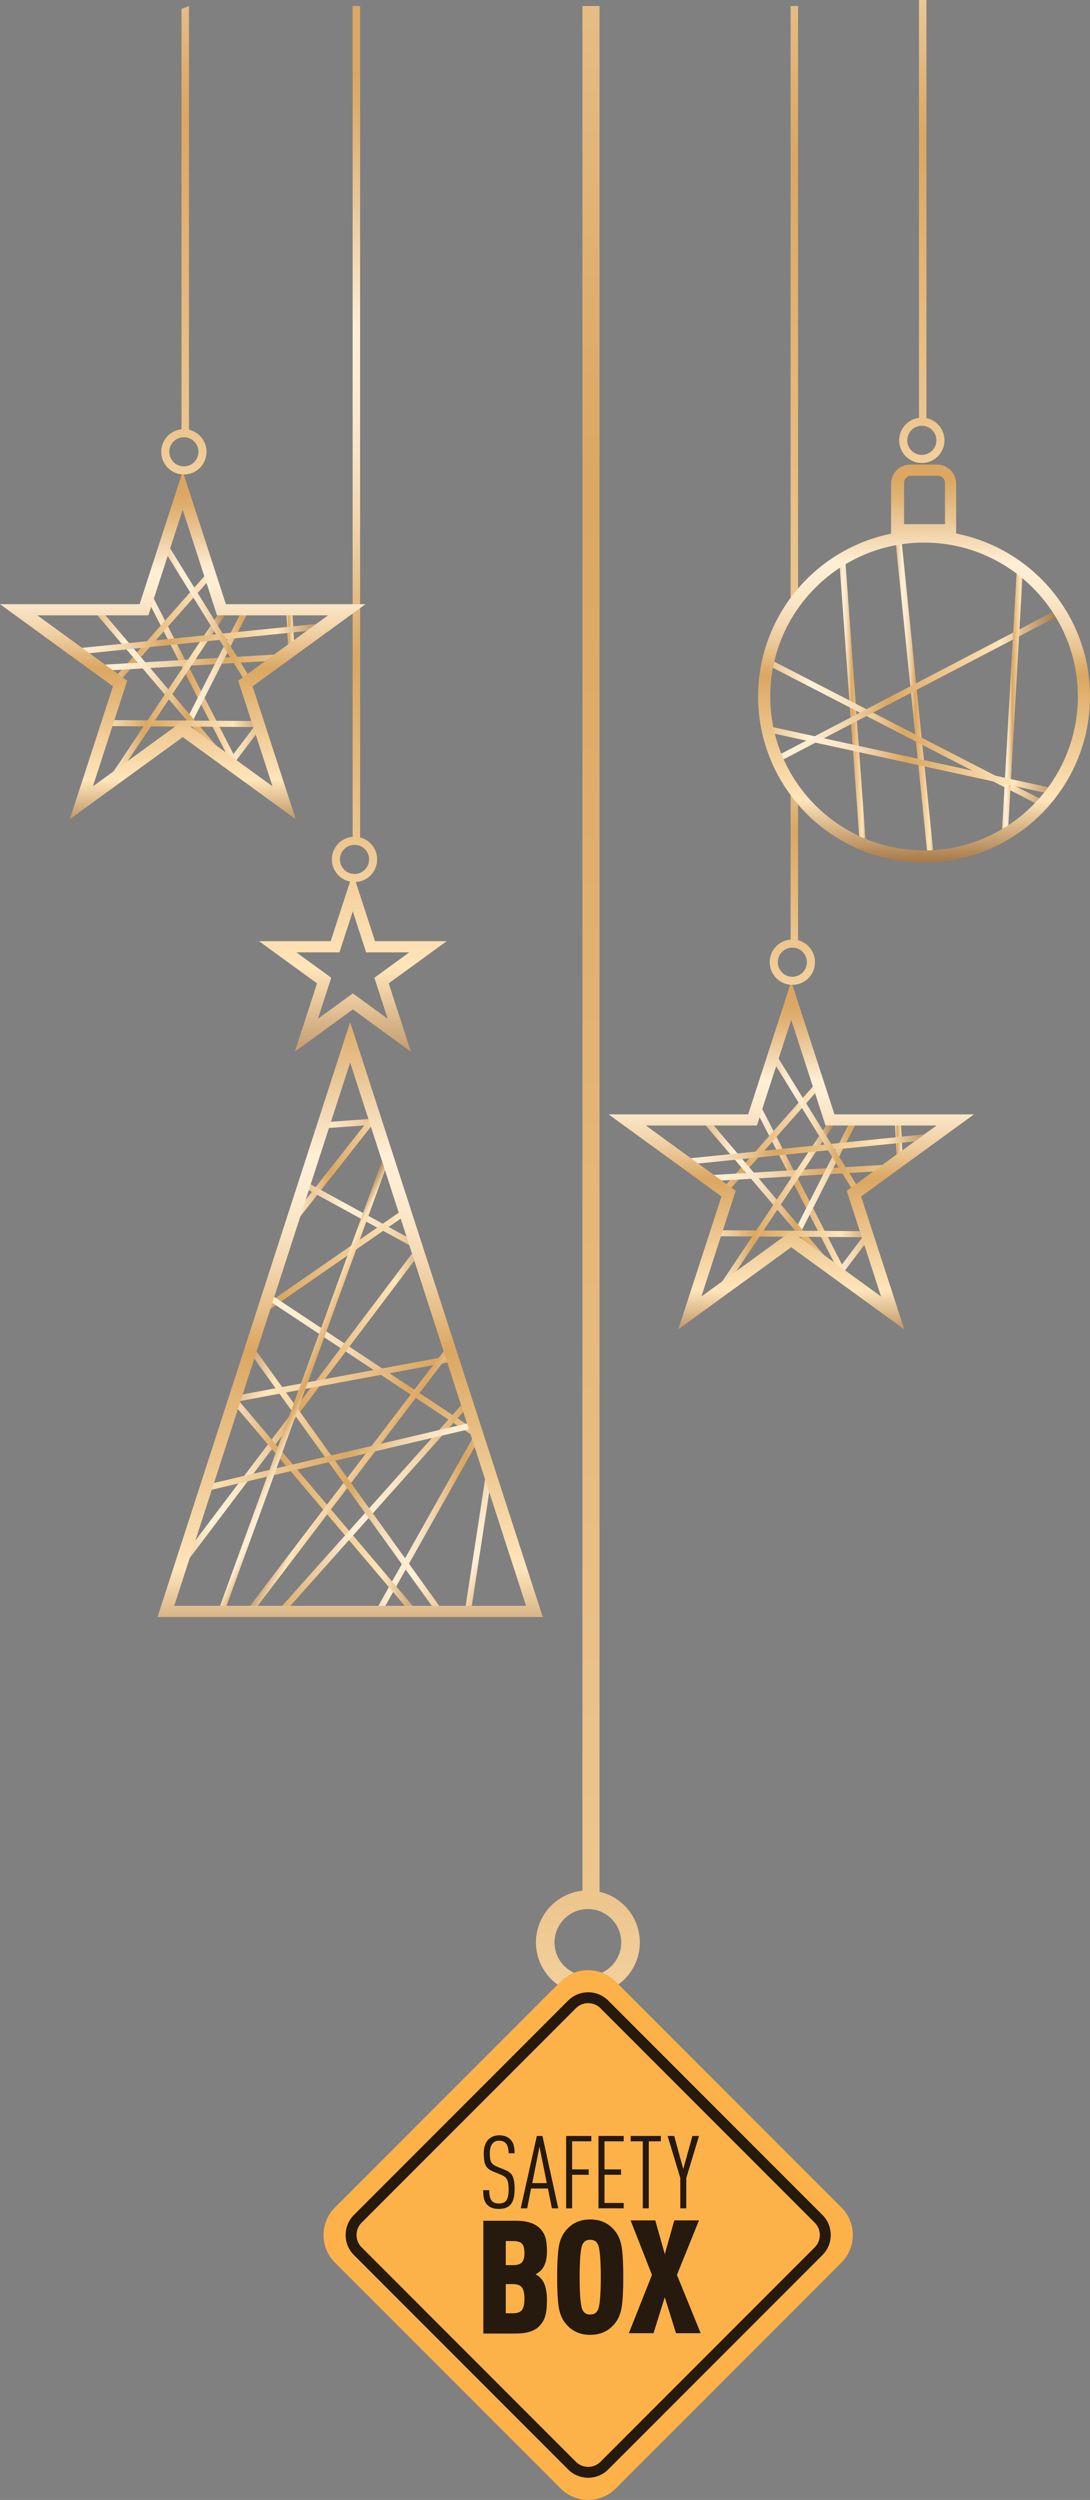 <?xml version="1.0" encoding="UTF-8"?>
<svg id="b" data-name="Layer 2" xmlns="http://www.w3.org/2000/svg" xmlns:xlink="http://www.w3.org/1999/xlink" viewBox="0 0 327.64 750.81">
  <rect x="0" y="0" width="327.64" height="750.81" fill="#808080" stroke="none"/>
  <defs>
    <style>
      .bv {
        fill: url(#am);
      }

      .bw {
        fill: url(#az);
      }

      .bx {
        fill: url(#al);
      }

      .by {
        fill: url(#ak);
      }

      .bz {
        fill: url(#br);
      }

      .ca {
        fill: url(#bq);
      }

      .cb {
        fill: url(#bs);
      }

      .cc {
        fill: url(#bt);
      }

      .cd {
        fill: url(#bp);
      }

      .ce {
        fill: url(#bu);
      }

      .cf {
        fill: url(#bc);
      }

      .cg {
        fill: url(#ba);
      }

      .ch {
        fill: url(#bb);
      }

      .ci {
        fill: url(#u);
      }

      .cj {
        fill: url(#w);
      }

      .ck {
        fill: url(#x);
      }

      .cl {
        fill: url(#v);
      }

      .cm, .cn, .co, .cp, .cq, .cr, .cs, .ct, .cu, .cv, .cw, .cx, .cy, .cz, .da, .db, .dc, .dd, .de, .df, .dg, .dh, .di, .dj, .dk, .dl, .dm, .dn, .do, .dp, .dq, .dr, .ds, .dt, .du, .dv, .dw, .dx, .dy, .dz, .ea, .eb, .ec, .ed, .ee, .ef, .eg, .eh, .ei, .ej {
        fill: none;
      }

      .cn {
        stroke: url(#t);
      }

      .cn, .co, .cp, .cq, .cr, .cs, .ct, .cu, .cv, .cw, .cx, .cy, .cz, .da, .db, .dc, .dd, .de, .df, .dg, .dh, .di, .dj, .dk, .dl, .dm, .dn, .do, .dp, .dq, .dr, .ds, .dt, .du, .dv, .dw, .dx, .dy, .dz, .ea, .eb, .ec, .ed, .ee, .ef, .eg, .eh, .ei, .ej {
        stroke-miterlimit: 10;
        stroke-width: 1.82px;
      }

      .co {
        stroke: url(#z);
      }

      .cp {
        stroke: url(#f);
      }

      .cq {
        stroke: url(#e);
      }

      .cr {
        stroke: url(#l);
      }

      .cs {
        stroke: url(#k);
      }

      .ct {
        stroke: url(#n);
      }

      .cu {
        stroke: url(#h);
      }

      .cv {
        stroke: url(#r);
      }

      .cw {
        stroke: url(#s);
      }

      .cx {
        stroke: url(#m);
      }

      .cy {
        stroke: url(#q);
      }

      .cz {
        stroke: url(#g);
      }

      .da {
        stroke: url(#p);
      }

      .db {
        stroke: url(#i);
      }

      .dc {
        stroke: url(#j);
      }

      .dd {
        stroke: url(#o);
      }

      .ek {
        fill: #fcb249;
      }

      .el {
        fill: #26190e;
      }

      .de {
        stroke: url(#ah);
      }

      .df {
        stroke: url(#ag);
      }

      .dg {
        stroke: url(#ai);
      }

      .dh {
        stroke: url(#af);
      }

      .di {
        stroke: url(#aj);
      }

      .dj {
        stroke: url(#ad);
      }

      .dk {
        stroke: url(#ae);
      }

      .dl {
        stroke: url(#ao);
      }

      .dm {
        stroke: url(#ap);
      }

      .dn {
        stroke: url(#ac);
      }

      .do {
        stroke: url(#aq);
      }

      .dp {
        stroke: url(#ar);
      }

      .dq {
        stroke: url(#aa);
      }

      .dr {
        stroke: url(#ab);
      }

      .ds {
        stroke: url(#as);
      }

      .dt {
        stroke: url(#at);
      }

      .du {
        stroke: url(#av);
      }

      .dv {
        stroke: url(#aw);
      }

      .dw {
        stroke: url(#ax);
      }

      .dx {
        stroke: url(#au);
      }

      .dy {
        stroke: url(#ay);
      }

      .dz {
        stroke: url(#bi);
      }

      .ea {
        stroke: url(#bk);
      }

      .eb {
        stroke: url(#bj);
      }

      .ec {
        stroke: url(#bo);
      }

      .ed {
        stroke: url(#bh);
      }

      .ee {
        stroke: url(#bg);
      }

      .ef {
        stroke: url(#bm);
      }

      .eg {
        stroke: url(#bf);
      }

      .eh {
        stroke: url(#be);
      }

      .ei {
        stroke: url(#bn);
      }

      .ej {
        stroke: url(#bl);
      }

      .em {
        clip-path: url(#y);
      }

      .en {
        clip-path: url(#d);
      }

      .eo {
        clip-path: url(#an);
      }

      .ep {
        clip-path: url(#bd);
      }
    </style>
    <linearGradient id="e" data-name="Degradado sin nombre 3" x1="48.6" y1="397.77" x2="161.9" y2="397.77" gradientUnits="userSpaceOnUse">
      <stop offset=".02" stop-color="#dba762"/>
      <stop offset=".06" stop-color="#dfb070"/>
      <stop offset=".13" stop-color="#ebc898"/>
      <stop offset=".23" stop-color="#ffefd5"/>
      <stop offset=".28" stop-color="#fdecd0"/>
      <stop offset=".33" stop-color="#f9e4c4"/>
      <stop offset=".38" stop-color="#f3d7af"/>
      <stop offset=".43" stop-color="#eac592"/>
      <stop offset=".48" stop-color="#deae6d"/>
      <stop offset=".5" stop-color="#dba762"/>
      <stop offset=".8" stop-color="#ffe5ba"/>
      <stop offset="1" stop-color="#8a5522"/>
    </linearGradient>
    <clipPath id="d">
      <polygon class="cq" points="49.86 484.25 105.25 313.33 160.64 484.25 49.86 484.25"/>
    </clipPath>
    <linearGradient id="f" data-name="Degradado sin nombre 3" x1="68.89" y1="336.5" x2="166.46" y2="336.5" xlink:href="#e"/>
    <linearGradient id="g" data-name="Degradado sin nombre 3" x1="69.23" y1="352.41" x2="129.33" y2="352.41" xlink:href="#e"/>
    <linearGradient id="h" data-name="Degradado sin nombre 3" x1="80.45" y1="376.77" x2="179.76" y2="376.77" xlink:href="#e"/>
    <linearGradient id="i" data-name="Degradado sin nombre 3" x1="23.69" y1="390.19" x2="144.05" y2="390.19" xlink:href="#e"/>
    <linearGradient id="j" data-name="Degradado sin nombre 3" x1="50.56" y1="417.54" x2="195.74" y2="417.54" xlink:href="#e"/>
    <linearGradient id="k" data-name="Degradado sin nombre 3" x1="41.38" y1="423.01" x2="138.29" y2="423.01" xlink:href="#e"/>
    <linearGradient id="l" data-name="Degradado sin nombre 3" x1="98.24" y1="438.67" x2="180.37" y2="438.67" xlink:href="#e"/>
    <linearGradient id="m" data-name="Degradado sin nombre 3" x1="33.46" y1="436.93" x2="135.28" y2="436.93" xlink:href="#e"/>
    <linearGradient id="n" data-name="Degradado sin nombre 3" x1="77.47" y1="421.51" x2="203.12" y2="421.51" xlink:href="#e"/>
    <linearGradient id="o" data-name="Degradado sin nombre 3" x1="191.09" y1="439.34" x2="69.13" y2="378.83" xlink:href="#e"/>
    <linearGradient id="p" data-name="Degradado sin nombre 3" x1="148.04" y1="423.2" x2="109.19" y2="403.92" xlink:href="#e"/>
    <linearGradient id="q" data-name="Degradado sin nombre 3" x1="173.06" y1="434.45" x2="126.93" y2="411.56" xlink:href="#e"/>
    <linearGradient id="r" data-name="Degradado sin nombre 3" x1="155.04" y1="470.82" x2="54.46" y2="420.92" xlink:href="#e"/>
    <linearGradient id="s" data-name="Degradado sin nombre 3" x1="157.29" y1="463.24" x2="51.22" y2="410.61" xlink:href="#e"/>
    <linearGradient id="t" data-name="Degradado sin nombre 3" x1="99.67" y1="423.16" x2="81" y2="413.9" xlink:href="#e"/>
    <linearGradient id="u" data-name="Degradado sin nombre 3" x1="105.25" y1="296.48" x2="105.25" y2="514.76" xlink:href="#e"/>
    <linearGradient id="v" data-name="Degradado sin nombre 3" x1="106.06" y1="90.03" x2="106.06" y2="340.63" xlink:href="#e"/>
    <linearGradient id="w" data-name="Degradado sin nombre 3" x1="106.56" y1="89.91" x2="106.56" y2="340.51" xlink:href="#e"/>
    <linearGradient id="x" data-name="Degradado sin nombre 3" x1="107.12" y1="14.29" x2="107.12" y2="381.38" xlink:href="#e"/>
    <clipPath id="y">
      <polygon class="cm" points="54.92 147.31 66.56 183.13 104.23 183.13 73.76 205.27 85.4 241.1 54.92 218.96 24.45 241.1 36.09 205.27 5.62 183.13 43.28 183.13 54.92 147.31"/>
    </clipPath>
    <linearGradient id="z" data-name="Degradado sin nombre 3" x1="32.99" y1="201.3" x2="79.47" y2="201.3" xlink:href="#e"/>
    <linearGradient id="aa" data-name="Degradado sin nombre 3" x1="1.73" y1="199.62" x2="76.54" y2="199.62" xlink:href="#e"/>
    <linearGradient id="ab" data-name="Degradado sin nombre 3" x1="-1.01" y1="198.5" x2="131.97" y2="198.5" xlink:href="#e"/>
    <linearGradient id="ac" data-name="Degradado sin nombre 3" x1="45.33" y1="185.33" x2="100.21" y2="185.33" xlink:href="#e"/>
    <linearGradient id="ad" data-name="Degradado sin nombre 3" x1="21.9" y1="215.04" x2="90.56" y2="215.04" xlink:href="#e"/>
    <linearGradient id="ae" data-name="Degradado sin nombre 3" x1="1.43" y1="217.24" x2="87" y2="217.24" xlink:href="#e"/>
    <linearGradient id="af" data-name="Degradado sin nombre 3" x1="15.11" y1="219.53" x2="71.57" y2="219.53" xlink:href="#e"/>
    <linearGradient id="ag" data-name="Degradado sin nombre 3" x1="84.47" y1="180" x2="89.1" y2="180" xlink:href="#e"/>
    <linearGradient id="ah" data-name="Degradado sin nombre 3" x1="-4.97" y1="192.89" x2="105.1" y2="192.89" xlink:href="#e"/>
    <linearGradient id="ai" data-name="Degradado sin nombre 3" x1="41.44" y1="195.98" x2="97.37" y2="195.98" xlink:href="#e"/>
    <linearGradient id="aj" data-name="Degradado sin nombre 3" x1="52.7" y1="214.2" x2="108.54" y2="214.2" xlink:href="#e"/>
    <linearGradient id="ak" data-name="Degradado sin nombre 3" x1="54.92" y1="145.95" x2="54.92" y2="256.25" xlink:href="#e"/>
    <linearGradient id="al" data-name="Degradado sin nombre 3" x1="55.27" y1="-32.5" x2="55.27" y2="218.1" xlink:href="#e"/>
    <linearGradient id="am" data-name="Degradado sin nombre 3" x1="55.68" y1="-284.6" x2="55.68" y2="354.41" xlink:href="#e"/>
    <clipPath id="an">
      <polygon class="cm" points="237.82 300.52 249.46 336.35 287.13 336.35 256.66 358.49 268.3 394.31 237.82 372.17 207.35 394.31 218.99 358.49 188.52 336.35 226.18 336.35 237.82 300.52"/>
    </clipPath>
    <linearGradient id="ao" data-name="Degradado sin nombre 3" x1="215.89" y1="354.58" x2="262.37" y2="354.58" xlink:href="#e"/>
    <linearGradient id="ap" data-name="Degradado sin nombre 3" x1="184.63" y1="352.9" x2="259.44" y2="352.9" xlink:href="#e"/>
    <linearGradient id="aq" data-name="Degradado sin nombre 3" x1="181.89" y1="351.78" x2="314.87" y2="351.78" xlink:href="#e"/>
    <linearGradient id="ar" data-name="Degradado sin nombre 3" x1="228.23" y1="338.6" x2="283.11" y2="338.6" xlink:href="#e"/>
    <linearGradient id="as" data-name="Degradado sin nombre 3" x1="204.8" y1="368.32" x2="273.47" y2="368.32" xlink:href="#e"/>
    <linearGradient id="at" data-name="Degradado sin nombre 3" x1="183.96" y1="370.45" x2="270.09" y2="370.45" xlink:href="#e"/>
    <linearGradient id="au" data-name="Degradado sin nombre 3" x1="198.01" y1="372.8" x2="254.47" y2="372.8" xlink:href="#e"/>
    <linearGradient id="av" data-name="Degradado sin nombre 3" x1="267.37" y1="333.28" x2="272" y2="333.28" xlink:href="#e"/>
    <linearGradient id="aw" data-name="Degradado sin nombre 3" x1="177.93" y1="346.17" x2="288" y2="346.17" xlink:href="#e"/>
    <linearGradient id="ax" data-name="Degradado sin nombre 3" x1="224.34" y1="349.25" x2="280.27" y2="349.25" xlink:href="#e"/>
    <linearGradient id="ay" data-name="Degradado sin nombre 3" x1="235.6" y1="367.47" x2="291.44" y2="367.47" xlink:href="#e"/>
    <linearGradient id="az" data-name="Degradado sin nombre 3" x1="237.82" y1="299.17" x2="237.82" y2="409.46" xlink:href="#e"/>
    <linearGradient id="ba" data-name="Degradado sin nombre 3" x1="238.17" y1="120.78" x2="238.17" y2="371.38" xlink:href="#e"/>
    <linearGradient id="bb" data-name="Degradado sin nombre 3" x1="238.77" y1="136.75" x2="238.77" y2="362.5" xlink:href="#e"/>
    <linearGradient id="bc" data-name="Degradado sin nombre 3" x1="238.77" y1="-397.03" x2="238.77" y2="492.82" xlink:href="#e"/>
    <clipPath id="bd">
      <circle class="cm" cx="277.91" cy="209.41" r="48.09"/>
    </clipPath>
    <linearGradient id="be" data-name="Degradado sin nombre 3" x1="-394.46" y1="116.02" x2="271.98" y2="116.02" xlink:href="#e"/>
    <linearGradient id="bf" data-name="Degradado sin nombre 3" x1="-395.44" y1="95.34" x2="216.19" y2="95.34" xlink:href="#e"/>
    <linearGradient id="bg" data-name="Degradado sin nombre 3" x1="250.7" y1="208.16" x2="261.44" y2="208.16" xlink:href="#e"/>
    <linearGradient id="bh" data-name="Degradado sin nombre 3" x1="-366.27" y1="112.78" x2="220.28" y2="112.78" xlink:href="#e"/>
    <linearGradient id="bi" data-name="Degradado sin nombre 3" x1="267.73" y1="211.81" x2="282.52" y2="211.81" xlink:href="#e"/>
    <linearGradient id="bj" data-name="Degradado sin nombre 3" x1="-367.06" y1="132.64" x2="226.74" y2="132.64" xlink:href="#e"/>
    <linearGradient id="bk" data-name="Degradado sin nombre 3" x1="218.75" y1="219.92" x2="325.02" y2="219.92" xlink:href="#e"/>
    <linearGradient id="bl" data-name="Degradado sin nombre 3" x1="210.64" y1="210.59" x2="323.4" y2="210.59" xlink:href="#e"/>
    <linearGradient id="bm" data-name="Degradado sin nombre 3" x1="300.17" y1="210.19" x2="308.48" y2="210.19" xlink:href="#e"/>
    <linearGradient id="bn" data-name="Degradado sin nombre 3" x1="218.17" y1="228.03" x2="326.41" y2="228.03" xlink:href="#e"/>
    <linearGradient id="bo" data-name="Degradado sin nombre 3" x1="-358.98" y1="150.08" x2="234.07" y2="150.08" xlink:href="#e"/>
    <linearGradient id="bp" data-name="Degradado sin nombre 3" x1="277.76" y1="140.44" x2="277.76" y2="265.13" xlink:href="#e"/>
    <linearGradient id="bq" data-name="Degradado sin nombre 3" x1="277.63" y1="140.73" x2="277.63" y2="264.91" xlink:href="#e"/>
    <linearGradient id="br" data-name="Degradado sin nombre 3" x1="277.09" y1="-35.94" x2="277.09" y2="214.65" xlink:href="#e"/>
    <linearGradient id="bs" data-name="Degradado sin nombre 3" x1="277.35" y1="-240.08" x2="277.35" y2="325.14" xlink:href="#e"/>
    <linearGradient id="bt" data-name="Degradado sin nombre 3" x1="176.71" y1="197.92" x2="176.71" y2="772.22" xlink:href="#e"/>
    <linearGradient id="bu" data-name="Degradado sin nombre 3" x1="177.64" y1="-1269.09" x2="177.64" y2="1566.42" xlink:href="#e"/>
  </defs>
  <g id="c" data-name="Layer 1">
    <g>
      <g>
        <g>
          <g>
            <g class="en">
              <line class="cp" x1="68.96" y1="339.98" x2="166.4" y2="333.02"/>
              <line class="cz" x1="128.62" y1="315.12" x2="69.95" y2="389.7"/>
              <line class="cu" x1="80.89" y1="349.92" x2="179.33" y2="403.62"/>
              <line class="db" x1="143.53" y1="348.93" x2="24.21" y2="431.46"/>
              <line class="dc" x1="51.06" y1="369.81" x2="195.23" y2="465.26"/>
              <line class="cs" x1="137.56" y1="359.87" x2="42.11" y2="486.14"/>
              <line class="cr" x1="99.04" y1="510.26" x2="179.57" y2="367.08"/>
              <line class="cx" x1="134.58" y1="496.09" x2="34.16" y2="377.76"/>
              <line class="ct" x1="78.15" y1="491.12" x2="202.44" y2="351.91"/>
              <line class="dd" x1="47.08" y1="424.5" x2="213.13" y2="393.67"/>
              <line class="da" x1="62" y1="501.06" x2="195.23" y2="326.06"/>
              <line class="cy" x1="137.56" y1="504.04" x2="162.42" y2="341.97"/>
              <line class="cv" x1="67.96" y1="394.67" x2="141.54" y2="497.08"/>
              <line class="cw" x1="30.18" y1="454.33" x2="178.33" y2="419.53"/>
              <line class="cn" x1="119.67" y1="337.99" x2="61" y2="499.07"/>
            </g>
            <polygon class="cq" points="49.86 484.25 105.25 313.33 160.64 484.25 49.86 484.25"/>
          </g>
          <path class="ci" d="M163.15,485.64H47.35l57.9-178.66,57.9,178.66Zm-110.78-3.36h105.76l-52.88-163.17-52.88,163.17Z"/>
        </g>
        <g>
          <path class="cl" d="M123.49,315.83l-17.43-12.67-17.43,12.67,6.66-20.5-17.44-12.67h21.55l6.66-20.5,6.66,20.5h21.55l-17.43,12.67,6.66,20.5Zm-34.41-29.81l10.49,7.62-4.01,12.33,10.49-7.62,10.49,7.62-4.01-12.33,10.49-7.62h-12.97l-4.01-12.34-4.01,12.34h-12.97Z"/>
          <g>
            <path class="cj" d="M106.56,264.91c-3.75,0-6.81-3.05-6.81-6.81s3.05-6.81,6.81-6.81,6.81,3.05,6.81,6.81-3.05,6.81-6.81,6.81Zm0-11.19c-2.41,0-4.38,1.96-4.38,4.38s1.96,4.38,4.38,4.38,4.38-1.96,4.38-4.38-1.96-4.38-4.38-4.38Z"/>
            <rect class="ck" x="106" y="1.81" width="2.24" height="250.66"/>
          </g>
        </g>
      </g>
      <g>
        <g>
          <g class="em">
            <line class="co" x1="33.8" y1="157.57" x2="78.66" y2="245.03"/>
            <line class="dq" x1="75.85" y1="158.13" x2="2.41" y2="241.11"/>
            <line class="dr" x1="-.96" y1="202.43" x2="131.92" y2="194.58"/>
            <line class="dn" x1="46.14" y1="237.75" x2="99.4" y2="132.91"/>
            <line class="dj" x1="22.59" y1="175.51" x2="89.87" y2="254.57"/>
            <line class="dk" x1="86.99" y1="217.52" x2="1.44" y2="216.96"/>
            <line class="dh" x1="70.81" y1="178.32" x2="15.86" y2="260.73"/>
            <line class="df" x1="88.19" y1="206.91" x2="85.38" y2="153.09"/>
            <line class="de" x1="105.01" y1="187.29" x2="-4.88" y2="198.5"/>
            <line class="dg" x1="42.21" y1="151.97" x2="96.6" y2="239.99"/>
            <line class="di" x1="53.43" y1="250.08" x2="107.81" y2="178.32"/>
          </g>
          <path class="by" d="M88.87,246.02l-33.94-24.66-33.94,24.66,12.97-39.9L0,181.46H41.96l12.97-39.9,12.97,39.9h41.96l-33.94,24.66,12.97,39.9ZM11.23,184.81l27,19.62-10.31,31.74,27-19.62,27,19.62-10.31-31.74,27-19.62h-33.38l-10.31-31.74-10.31,31.74H11.23Z"/>
        </g>
        <g>
          <path class="bx" d="M55.27,142.5c-3.75,0-6.81-3.05-6.81-6.81s3.05-6.81,6.81-6.81,6.81,3.05,6.81,6.81-3.05,6.81-6.81,6.81Zm0-11.19c-2.41,0-4.38,1.96-4.38,4.38s1.96,4.38,4.38,4.38,4.38-1.96,4.38-4.38-1.96-4.38-4.38-4.38Z"/>
          <polygon class="bv" points="54.56 2.68 54.56 130.01 56.8 130.01 56.8 1.81 54.56 2.68"/>
        </g>
      </g>
      <g>
        <g>
          <g class="eo">
            <line class="dl" x1="216.71" y1="310.85" x2="261.56" y2="398.31"/>
            <line class="dm" x1="258.75" y1="311.41" x2="185.31" y2="394.39"/>
            <line class="do" x1="181.95" y1="355.7" x2="314.82" y2="347.85"/>
            <line class="dp" x1="229.04" y1="391.02" x2="282.3" y2="286.18"/>
            <line class="ds" x1="205.49" y1="328.79" x2="272.77" y2="407.84"/>
            <line class="dt" x1="270.08" y1="370.73" x2="183.97" y2="370.17"/>
            <line class="dx" x1="253.71" y1="331.59" x2="198.77" y2="414.01"/>
            <line class="du" x1="271.09" y1="360.19" x2="268.29" y2="306.36"/>
            <line class="dv" x1="287.91" y1="340.56" x2="178.02" y2="351.78"/>
            <line class="dw" x1="225.12" y1="305.24" x2="279.5" y2="393.26"/>
            <line class="dy" x1="236.33" y1="403.36" x2="290.71" y2="331.59"/>
          </g>
          <path class="bw" d="M271.77,399.23l-33.94-24.66-33.94,24.66,12.97-39.9-33.94-24.66h41.96l12.97-39.9,12.97,39.9h41.96l-33.94,24.66,12.97,39.9Zm-77.63-61.21l27,19.62-10.31,31.74,27-19.62,27,19.62-10.31-31.74,27-19.62h-33.38l-10.31-31.74-10.31,31.74h-33.38Z"/>
        </g>
        <g>
          <path class="cg" d="M238.17,295.78c-3.75,0-6.81-3.05-6.81-6.81s3.05-6.81,6.81-6.81,6.81,3.05,6.81,6.81-3.05,6.81-6.81,6.81Zm0-11.19c-2.41,0-4.38,1.96-4.38,4.38s1.96,4.38,4.38,4.38,4.38-1.96,4.38-4.38-1.96-4.38-4.38-4.38Z"/>
          <rect class="ch" x="237.65" y="237.93" width="2.24" height="45.29"/>
          <rect class="cf" x="237.65" y="1.81" width="2.24" height="178.53"/>
        </g>
      </g>
      <g>
        <g>
          <g class="ep">
            <line class="eh" x1="271.88" y1="150.58" x2="-394.36" y2="81.46"/>
            <line class="eg" x1="215.93" y1="187.07" x2="-395.17" y2="3.61"/>
            <line class="ee" x1="251.61" y1="146.53" x2="260.53" y2="269.79"/>
            <line class="ed" x1="219.98" y1="212.22" x2="-365.98" y2="13.34"/>
            <line class="dz" x1="268.64" y1="148.15" x2="281.62" y2="275.47"/>
            <line class="eb" x1="226.47" y1="226" x2="-366.79" y2="39.29"/>
            <line class="ea" x1="324.6" y1="247.09" x2="219.17" y2="192.75"/>
            <line class="ej" x1="211.06" y1="239.79" x2="322.98" y2="181.4"/>
            <line class="ef" x1="301.08" y1="267.36" x2="307.57" y2="153.01"/>
            <line class="ei" x1="326.22" y1="239.79" x2="218.36" y2="216.27"/>
            <line class="ec" x1="233.77" y1="253.58" x2="-358.68" y2="46.59"/>
          </g>
          <path class="cd" d="M277.76,259.05c-27.5,0-49.88-22.37-49.88-49.88s22.37-49.88,49.88-49.88,49.88,22.37,49.88,49.88-22.37,49.88-49.88,49.88Zm0-96.1c-25.49,0-46.23,20.74-46.23,46.23s20.74,46.23,46.23,46.23,46.23-20.74,46.23-46.23-20.74-46.23-46.23-46.23Z"/>
          <path class="ca" d="M287.41,161.33h-19.57v-16.03c0-3.19,2.59-5.78,5.78-5.78h8.01c3.19,0,5.78,2.59,5.78,5.78v16.03Zm-15.66-3.91h12.3v-12.41c0-1.18-.95-2.13-2.13-2.13h-8.04c-1.18,0-2.13,.95-2.13,2.13v12.41Z"/>
        </g>
        <g>
          <path class="bz" d="M277.09,139.05c-3.75,0-6.81-3.05-6.81-6.81s3.05-6.81,6.81-6.81,6.81,3.05,6.81,6.81-3.05,6.81-6.81,6.81Zm0-11.19c-2.41,0-4.38,1.96-4.38,4.38s1.96,4.38,4.38,4.38,4.38-1.96,4.38-4.38-1.96-4.38-4.38-4.38Z"/>
          <rect class="cb" x="276.23" width="2.24" height="126.66"/>
        </g>
      </g>
    </g>
    <g>
      <path class="cc" d="M176.71,598.97c-8.6,0-15.61-7-15.61-15.61s7-15.61,15.61-15.61,15.61,7,15.61,15.61-7,15.61-15.61,15.61Zm0-25.63c-5.53,0-10.03,4.5-10.03,10.03s4.5,10.03,10.03,10.03,10.03-4.5,10.03-10.03-4.5-10.03-10.03-10.03Z"/>
      <rect class="ce" x="175.08" y="1.81" width="5.13" height="568.87"/>
    </g>
    <g>
      <path class="ek" d="M252.92,662.98l-67.85-67.85c-4.57-4.57-11.98-4.57-16.54,0l-67.85,67.85c-4.57,4.57-4.57,11.98,0,16.54l67.85,67.85c4.57,4.57,11.98,4.57,16.54,0l67.85-67.85c4.57-4.57,4.57-11.98,0-16.54Z"/>
      <path class="el" d="M176.8,601.61c1.4,0,2.72,.54,3.7,1.53l64.4,64.4c.99,.99,1.53,2.31,1.53,3.7s-.54,2.72-1.53,3.7l-64.4,64.4c-.99,.99-2.31,1.53-3.7,1.53s-2.72-.54-3.7-1.53l-64.4-64.4c-2.04-2.04-2.04-5.37,0-7.41l64.4-64.4c.99-.99,2.3-1.53,3.7-1.53m0-3.27c-2.18,0-4.36,.83-6.02,2.49l-64.4,64.4c-3.32,3.32-3.32,8.71,0,12.03l64.4,64.4c1.66,1.66,3.84,2.49,6.02,2.49s4.36-.83,6.02-2.49l64.4-64.4c3.32-3.32,3.32-8.71,0-12.03l-64.4-64.4c-1.66-1.66-3.84-2.49-6.02-2.49h0Z"/>
      <g>
        <g>
          <path class="el" d="M164.4,690.89c0,1.97-.17,3.52-.5,4.66-.33,1.14-.93,2.16-1.78,3.04-1.43,1.49-3.78,2.24-7.04,2.24h-9.8v-33.88h9.8c3.2,0,5.57,.73,7.09,2.19,.82,.79,1.4,1.71,1.74,2.74,.33,1.03,.5,2.47,.5,4.31,0,2.57-.62,4.47-1.86,5.71-.48,.48-1,.86-1.57,1.14,.67,.35,1.19,.75,1.57,1.19,1.24,1.27,1.86,3.49,1.86,6.66Zm-6.76-14.23c0-1.3-.24-2.23-.71-2.78-.48-.55-1.36-.83-2.66-.83h-2.24v7.23h2.24c1.27,0,2.15-.29,2.64-.86,.49-.57,.74-1.49,.74-2.76Zm-.74,17.08c.49-.67,.74-1.79,.74-3.38s-.25-2.71-.76-3.38c-.51-.67-1.41-1-2.71-1h-2.14v8.76h2.14c1.33,0,2.24-.33,2.74-1Z"/>
          <path class="el" d="M186.9,675.06c.3,2.05,.45,4.99,.45,8.83s-.15,6.78-.45,8.83c-.3,2.05-.99,3.74-2.07,5.07-1.84,2.28-4.31,3.43-7.42,3.43s-5.58-1.14-7.42-3.43c-1.08-1.33-1.77-3.02-2.07-5.07-.3-2.05-.45-4.99-.45-8.83s.15-6.78,.45-8.83c.3-2.05,.99-3.74,2.07-5.07,1.84-2.28,4.31-3.43,7.42-3.43s5.58,1.14,7.42,3.43c1.08,1.33,1.77,3.02,2.07,5.07Zm-6.31,8.83c0-5.43-.3-8.72-.9-9.9-.44-.89-1.21-1.33-2.28-1.33s-1.84,.44-2.28,1.33c-.6,1.17-.9,4.47-.9,9.9s.3,8.72,.9,9.9c.44,.89,1.21,1.33,2.28,1.33s1.84-.44,2.28-1.33c.6-1.17,.9-4.47,.9-9.9Z"/>
          <path class="el" d="M210.62,700.73h-7.42l-3.38-10.8-3.38,10.8h-7.42l6.95-17.51-6.42-16.37h7.42l2.86,10.14,2.85-10.14h7.42l-6.62,16.37,7.14,17.51Z"/>
        </g>
        <g>
          <path class="el" d="M154.68,657.54c0,2.24-.45,3.81-1.34,4.7-.77,.77-1.9,1.16-3.39,1.16s-2.65-.39-3.42-1.16c-.49-.51-.82-1.08-1.01-1.71-.18-.63-.27-1.55-.27-2.75h1.8c0,1.61,.28,2.7,.85,3.27,.49,.49,1.17,.73,2.05,.73,.94,0,1.63-.24,2.08-.73,.57-.61,.86-1.76,.86-3.45,0-1.38-.15-2.38-.46-2.99s-.92-1.1-1.83-1.47l-2.32-.95c-1.12-.45-1.88-1.05-2.27-1.82-.4-.76-.6-1.97-.6-3.62,0-1.93,.5-3.37,1.5-4.3,.81-.77,1.87-1.16,3.18-1.16,1.38,0,2.47,.4,3.27,1.19,.51,.51,.86,1.08,1.04,1.72,.18,.64,.27,1.47,.27,2.49h-1.8c0-1.36-.27-2.36-.82-2.99-.47-.53-1.13-.79-1.98-.79-.79,0-1.42,.23-1.89,.7-.63,.63-.95,1.67-.95,3.11,0,1.26,.15,2.15,.44,2.67,.29,.52,.93,.98,1.91,1.39l2.32,.95c1.12,.45,1.87,1.1,2.24,1.97,.38,.87,.56,2.14,.56,3.83Z"/>
          <path class="el" d="M167.81,663.22h-1.92l-1.19-5.95h-5.07l-1.16,5.95h-1.95l4.85-21.74h1.68l4.76,21.74Zm-3.45-7.57l-2.2-10.93-2.17,10.93h4.37Z"/>
          <path class="el" d="M177.74,643.1h-5.77v8.43h4.98v1.62h-4.98v10.08h-1.8v-21.74h7.57v1.62Z"/>
          <path class="el" d="M187.47,663.22h-7.57v-21.74h7.57v1.62h-5.77v8.43h4.98v1.62h-4.98v8.46h5.77v1.62Z"/>
          <path class="el" d="M198.64,643.1h-3.63v20.12h-1.8v-20.12h-3.63v-1.62h9.07v1.62Z"/>
          <path class="el" d="M210.11,641.48l-3.82,12.64v9.1h-1.8v-9.1l-3.82-12.64h1.99l2.72,9.95,2.75-9.95h1.98Z"/>
        </g>
      </g>
    </g>
  </g>
</svg>